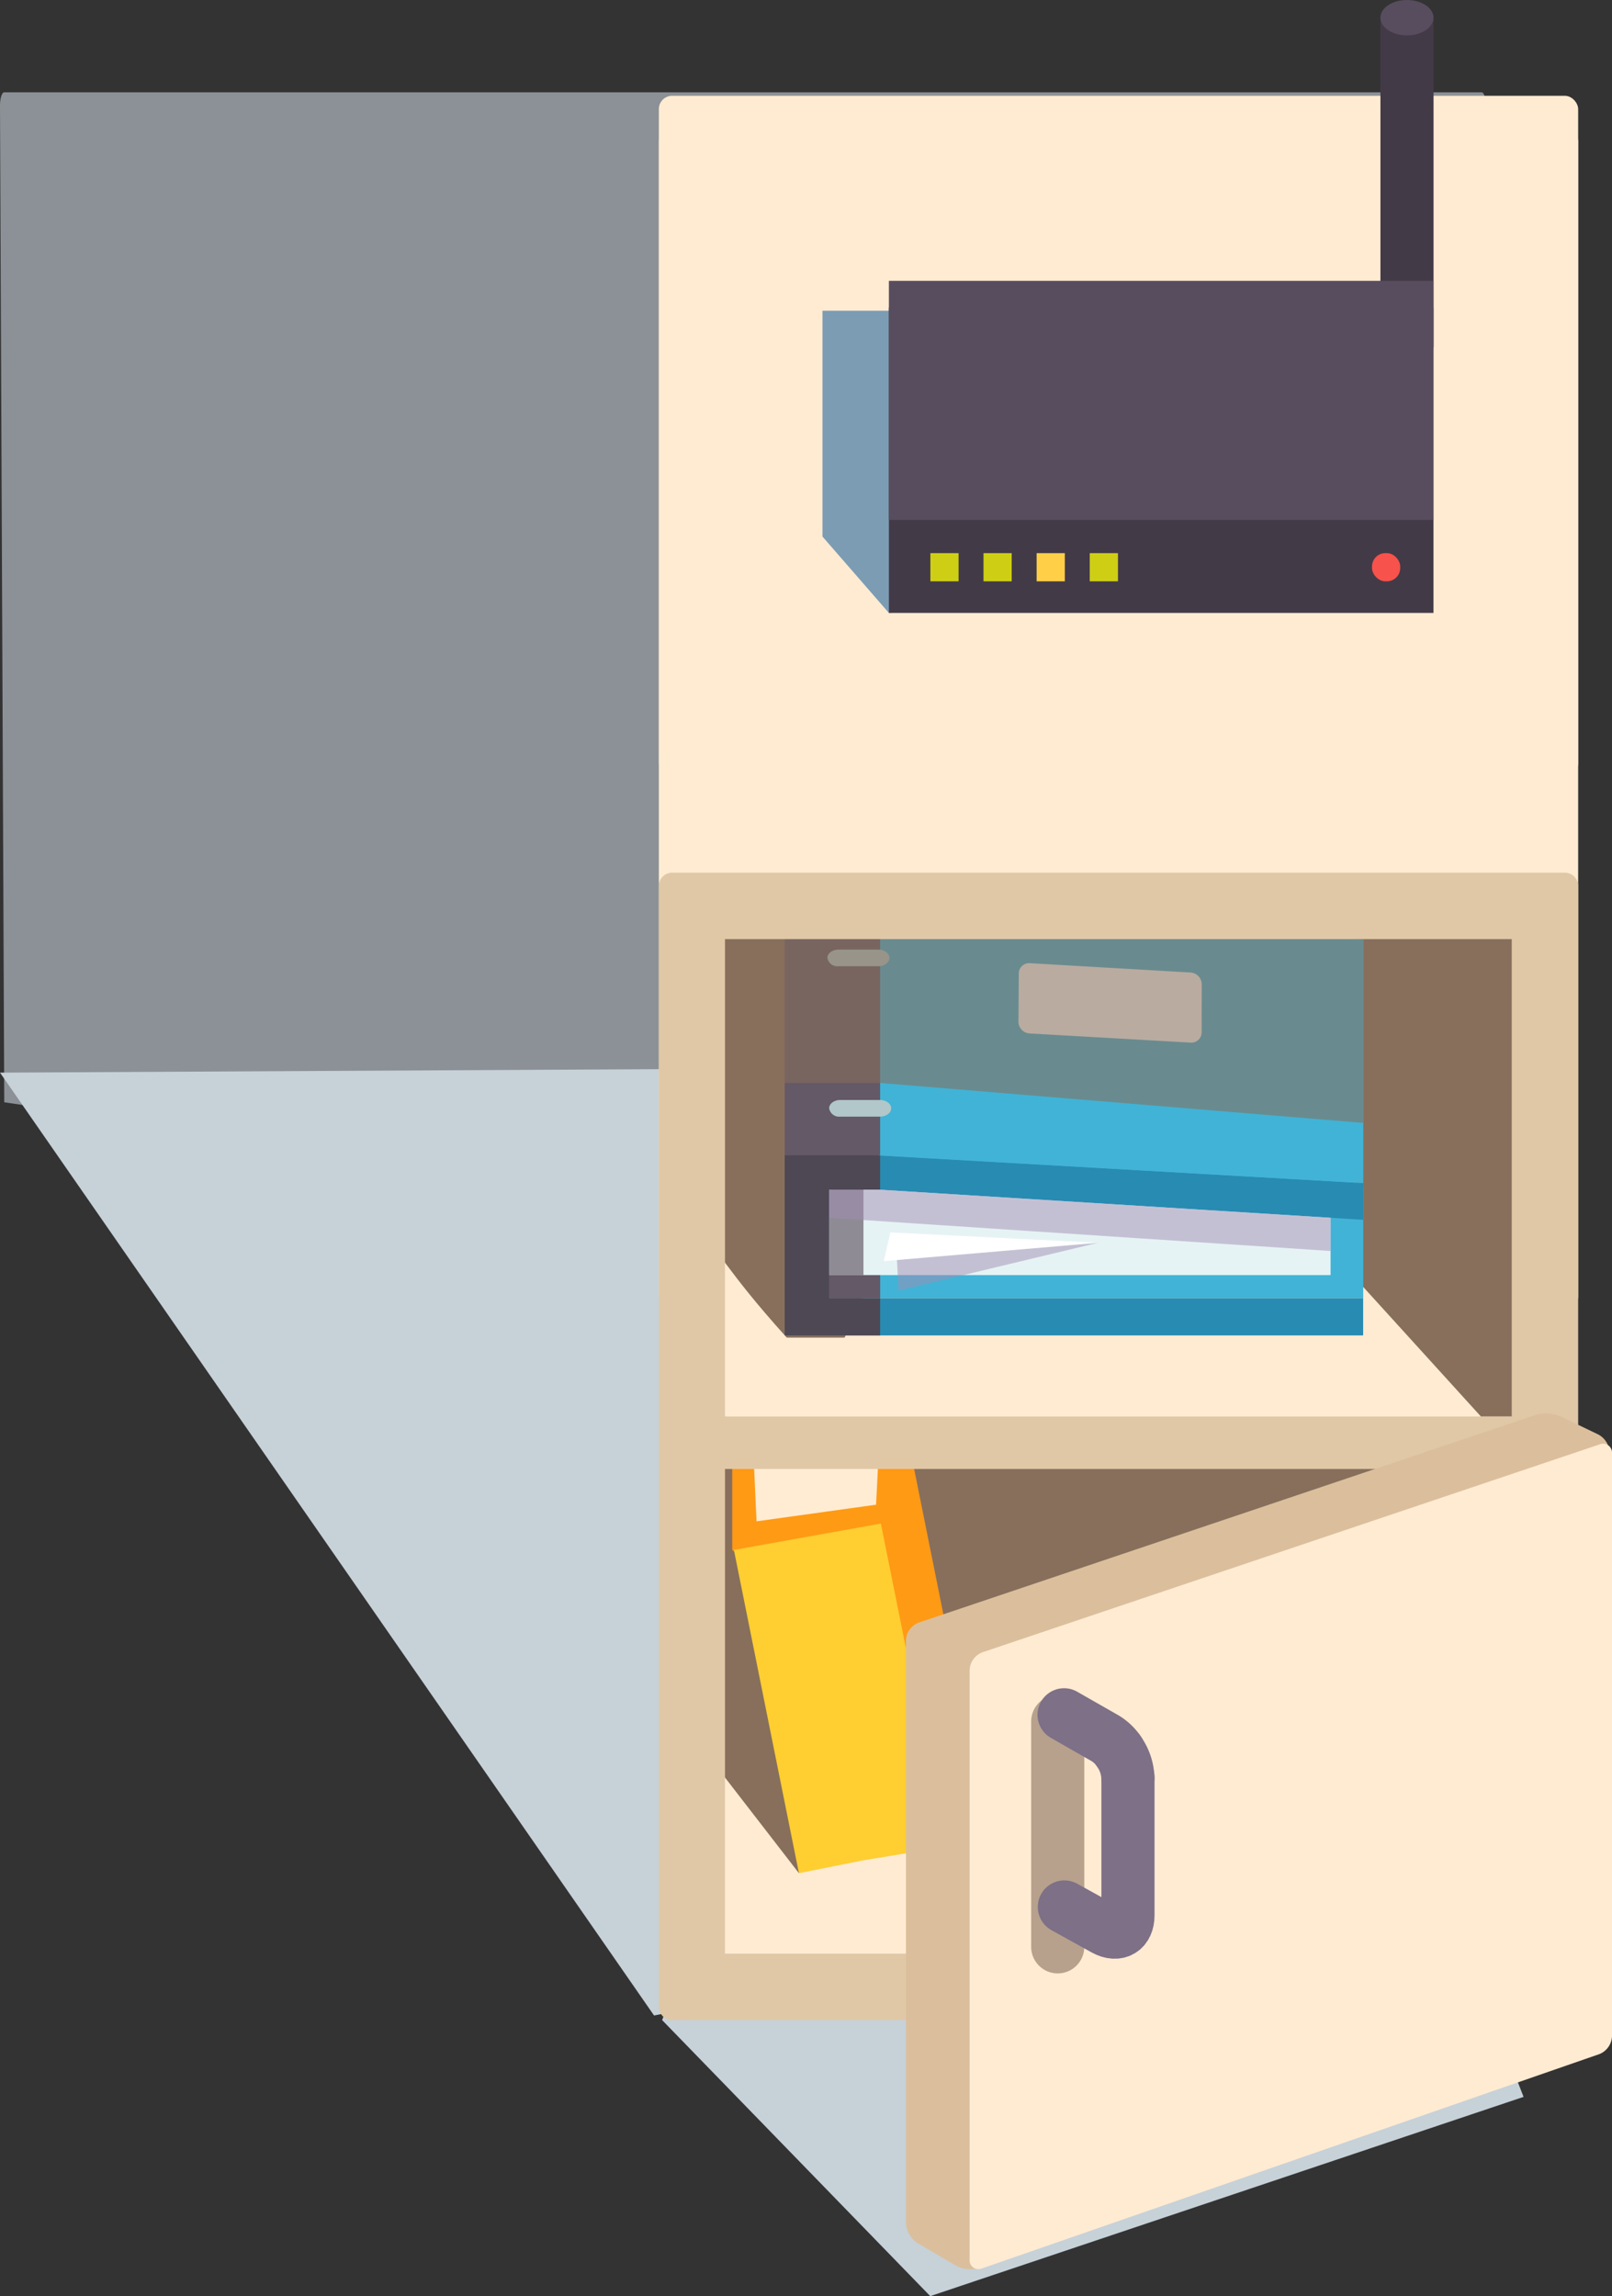 <svg xmlns="http://www.w3.org/2000/svg" viewBox="0 0 231.53 329.81"><rect x="0" y="0" width="231.53" height="329.81" fill="#333333" stroke="none"/><defs><style>.cls-1{isolation:isolate;}.cls-2,.cls-3{fill:#c7d1d8;}.cls-14,.cls-2{opacity:0.6;}.cls-4{fill:#ffebd2;}.cls-18,.cls-5{fill:#876f5c;}.cls-6{fill:#ff9a15;}.cls-16,.cls-7{fill:#fff;}.cls-7{opacity:0.81;}.cls-8{fill:#e0c8a6;}.cls-9{fill:#41b3d6;}.cls-10{fill:#288bb2;}.cls-11{fill:#4e4754;}.cls-12{fill:#645966;}.cls-13{fill:#e6f3f4;}.cls-14{fill:#544756;}.cls-15{fill:#a38fb5;opacity:0.5;}.cls-15,.cls-18{mix-blend-mode:multiply;}.cls-17{fill:#b1c7c9;}.cls-18{opacity:0.58;}.cls-19{fill:#b59885;}.cls-20{fill:#ffce31;}.cls-21{fill:#dbbf9c;}.cls-22,.cls-23{fill:none;stroke-linecap:round;stroke-linejoin:round;stroke-width:7.63px;}.cls-22{stroke:#876f5c;opacity:0.59;}.cls-23{stroke:#7d7087;}.cls-24{fill:#7c9cb4;}.cls-25{fill:#433a47;}.cls-26{fill:#574d5e;}.cls-27{fill:#cece15;}.cls-28{fill:#f7524b;}.cls-29{fill:#ffcf48;}</style></defs><title>Asset 3</title><g class="cls-1"><g id="Layer_2" data-name="Layer 2"><g id="Layer_1-2" data-name="Layer 1"><path class="cls-2" d="M0,15.17c0-1.05.27-1.91.61-1.91h212.2c.24,0,.46.47.55,1.14a4.75,4.75,0,0,1,0,.77V187.53c0,1.05-.27,1.91-.6,1.91L.61,158.33"/><polygon class="cls-3" points="202 258.01 216.78 254.08 146.63 155.36 124.35 213.64 124.35 153.41 0 154.07 93.94 289.5 95.47 289.2 95.1 290.16 133.61 329.81 218.83 301.19 202 258.01"/><rect class="cls-4" x="94.63" y="13.76" width="132.04" height="174.36" rx="1.91" ry="1.91"/><rect class="cls-4" x="94.63" y="18.38" width="132.04" height="93.18" rx="1.91" ry="1.91"/><rect class="cls-5" x="99.4" y="130.11" width="122.5" height="155.28"/><rect class="cls-5" x="104.14" y="203.46" width="61.19" height="43.85"/><polygon class="cls-6" points="138.61 247.37 129.28 200.96 105.17 205.79 105.17 222.64 138.61 247.37"/><polygon class="cls-7" points="126.31 206.6 125.83 216.13 108.66 218.52 108.18 208.03 126.31 206.6"/><rect class="cls-8" x="99.4" y="177.05" width="122.5" height="33.95"/><rect class="cls-4" x="99.4" y="169.51" width="122.5" height="33.95"/><path class="cls-5" d="M221.9,166v37.45h-9.21c-10-11-27.31-30.07-34-37.45Z"/><path class="cls-5" d="M131.75,169.51l-10.44,22.62H113c-9-10-9-11.75-15.12-18.44l2.86-4.77Z"/><rect class="cls-4" x="99.4" y="247.31" width="122.5" height="33.94"/><polygon class="cls-5" points="114.75 269.06 101.98 252.54 101.98 234.74 118.83 234.74 114.75 269.06"/><polygon class="cls-9" points="195.8 170.44 123.77 133.93 123.77 186.48 195.8 186.48 195.8 170.44"/><polygon class="cls-10" points="119.09 170.44 119.09 186.48 195.79 186.48 195.79 191.82 112.71 191.82 112.71 165.17 195.79 169.94 195.79 175.21 119.09 170.44"/><polygon class="cls-11" points="119.09 170.89 119.09 186.48 126.41 186.48 126.41 191.82 112.71 191.82 112.71 164.37 126.41 164.37 126.41 170.89 119.09 170.89"/><polygon class="cls-12" points="126.42 172.5 119.09 170.89 119.09 186.48 126.42 186.48 126.42 172.5"/><polygon class="cls-9" points="195.81 134.93 126.41 130.88 113.67 133.86 126.24 165.97 195.81 169.94 195.81 134.93"/><polygon class="cls-13" points="191.11 174.92 191.11 183.15 119.09 183.15 119.09 170.89 126.41 170.89 191.11 174.92"/><polygon class="cls-14" points="124.02 170.75 124.02 183.15 119.09 183.15 119.09 170.89 124.02 170.75"/><polygon class="cls-15" points="191.11 174.92 191.11 179.69 119.09 174.92 119.09 170.89 126.42 170.89 191.11 174.92"/><rect class="cls-12" x="112.71" y="130.88" width="13.7" height="35.07"/><path class="cls-16" d="M172.6,141.37a1.71,1.71,0,0,0-1.59-1.68l-23.09-1.34a1.48,1.48,0,0,0-1.59,1.49l-.05,6.92a1.7,1.7,0,0,0,1.58,1.68L171,149.76a1.48,1.48,0,0,0,1.59-1.5Z"/><path class="cls-17" d="M128,159.19c0-.65-.72-1.19-1.59-1.19h-5.73c-.88,0-1.59.54-1.59,1.19a1.44,1.44,0,0,0,1.59,1.2h5.73C127.28,160.39,128,159.85,128,159.19Z"/><path class="cls-17" d="M127.75,137.59c0-.66-.72-1.19-1.59-1.19h-5.73c-.88,0-1.59.53-1.59,1.19a1.44,1.44,0,0,0,1.59,1.2h5.73C127,138.79,127.75,138.25,127.75,137.59Z"/><polygon class="cls-15" points="157.7 178.51 129.06 185.38 128.7 178.5 157.7 178.51"/><polygon class="cls-16" points="157.7 178.51 126.94 181.15 127.89 177.02 157.7 178.51"/><polygon class="cls-18" points="195.78 161.29 126.47 155.56 112.47 155.56 112.47 132.99 195.78 132.99 195.78 161.29"/><path class="cls-19" d="M221.9,245.82v33.95h-8.35c-9-10-24.75-27.25-30.84-33.95Z"/><path class="cls-8" d="M224.76,125.35H96.54a1.91,1.91,0,0,0-1.91,1.9v161a1.92,1.92,0,0,0,1.91,1.91H224.76a1.92,1.92,0,0,0,1.91-1.91v-161A1.91,1.91,0,0,0,224.76,125.35Zm-7.63,155.27h-113V134.89h113Z"/><polygon class="cls-20" points="135.84 265.26 123.93 267.22 114.75 269.06 105.41 222.63 126.52 218.84 134.01 256.14 135.84 265.26"/><path class="cls-21" d="M220.58,203.22a5.42,5.42,0,0,1,3.53.21l5.46,2.62a3.07,3.07,0,0,1,1.61,2.73l-8.68,79.46a3.4,3.4,0,0,1-1.86,2.67l-79.86,34.78a4.28,4.28,0,0,1-3.4-.21l-5.61-3.29a3.68,3.68,0,0,1-1.65-2.87V235.6a2.84,2.84,0,0,1,1.8-2.52Z"/><path class="cls-4" d="M229.72,207.48a1.29,1.29,0,0,1,1.81,1.3v83.73a2.89,2.89,0,0,1-1.8,2.53l-88.66,30.78a1.27,1.27,0,0,1-1.8-1.28V239.86a2.85,2.85,0,0,1,1.81-2.52Z"/><line class="cls-22" x1="151.92" y1="247.27" x2="151.92" y2="279.64"/><path class="cls-23" d="M160.66,251.5a6.39,6.39,0,0,0-2-1.86l-5.83-3.33"/><path class="cls-23" d="M152.87,273.91l5.8,3.21c1.84,1,3.34.12,3.34-2V255.35"/><path class="cls-23" d="M162,255.35a7,7,0,0,0-1.35-3.85"/><polygon class="cls-24" points="201.6 79.93 127.67 88.04 118.13 77.07 118.13 44.63 201.6 44.63 201.6 79.93"/><rect class="cls-25" x="198.27" y="2.19" width="7.63" height="47.69"/><rect class="cls-25" x="127.67" y="44.16" width="78.22" height="43.88"/><rect class="cls-26" x="127.67" y="40.34" width="78.22" height="34.34"/><rect class="cls-27" x="156.52" y="79.45" width="4.05" height="4.05"/><rect class="cls-28" x="197.06" y="79.45" width="4.05" height="4.05" rx="1.91" ry="1.91"/><rect class="cls-29" x="148.89" y="79.45" width="4.05" height="4.05"/><rect class="cls-27" x="141.26" y="79.45" width="4.05" height="4.05"/><rect class="cls-27" x="133.63" y="79.45" width="4.05" height="4.05"/><ellipse class="cls-26" cx="202.08" cy="2.54" rx="3.81" ry="2.54"/></g></g></g></svg>